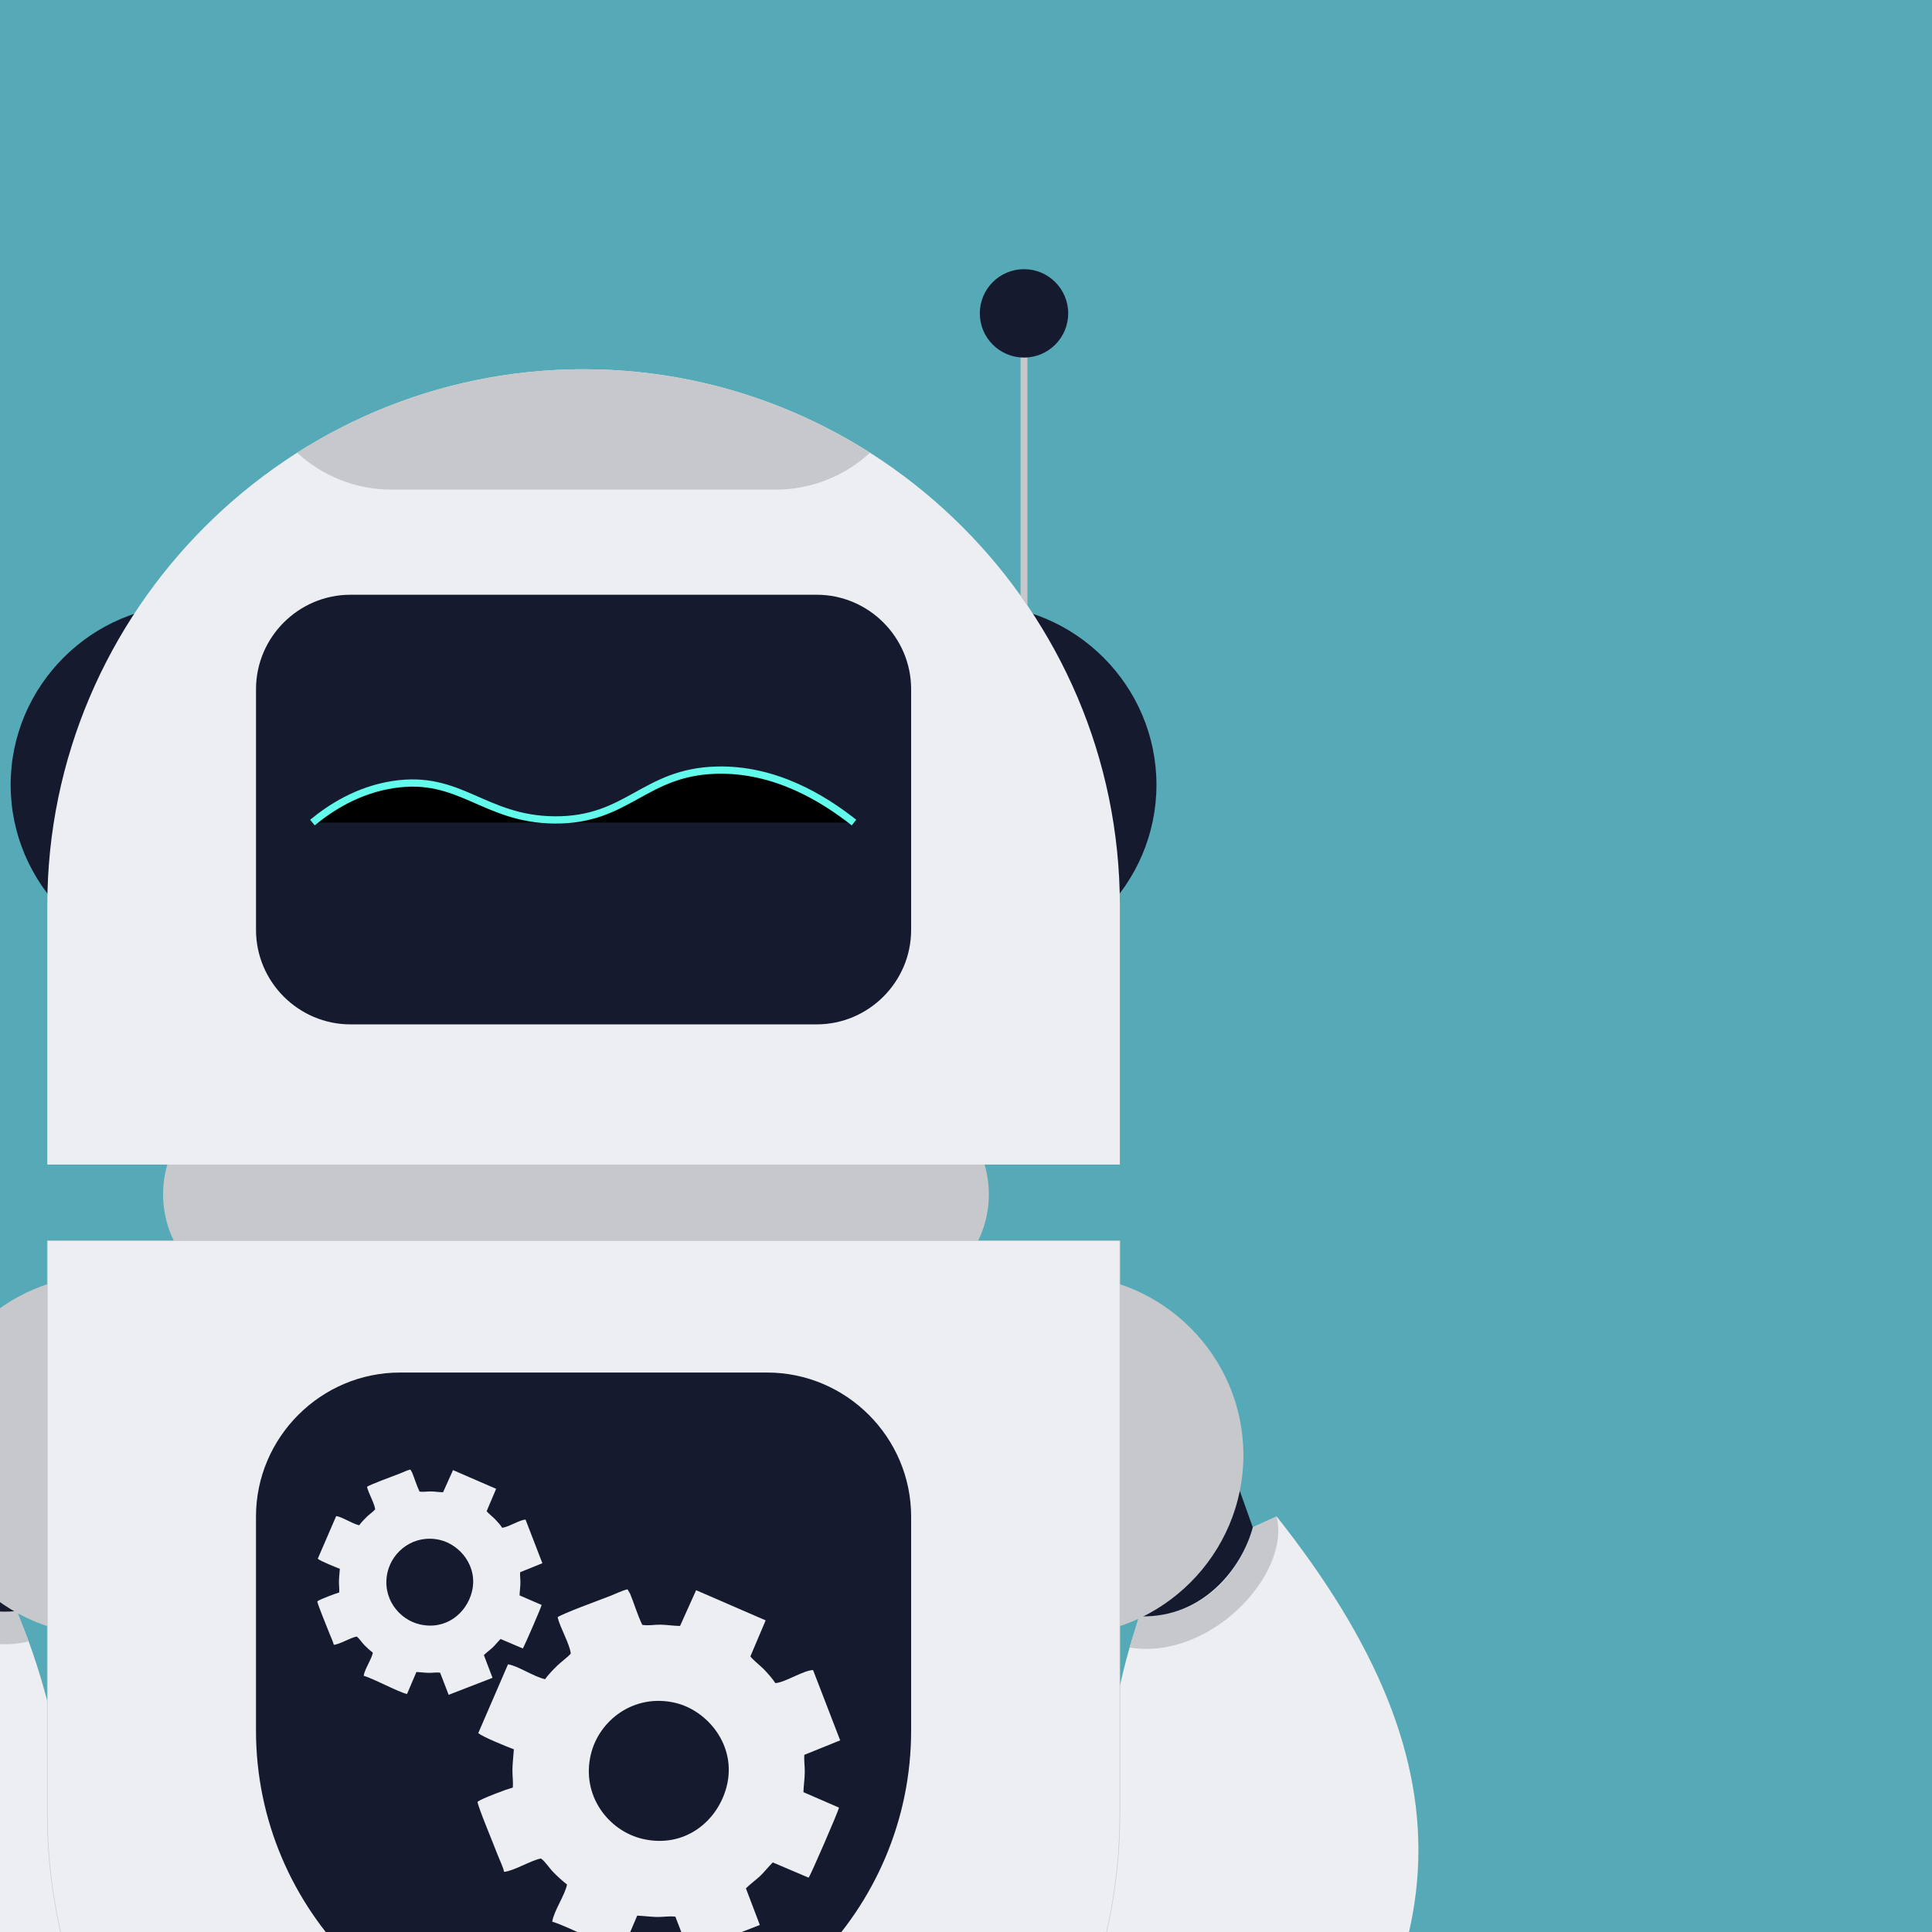 <?xml version="1.0" encoding="UTF-8"?><svg id="a" xmlns="http://www.w3.org/2000/svg" width="800" height="800" viewBox="0 0 800 800"><rect x="0" y="0" width="800" height="800" fill="#808080" stroke="none"/><polygon points="-151.07 -126.53 1082.63 -126.53 1082.63 987.56 -151.07 987.56 -151.07 -126.53 -151.07 -126.53" fill="#56aab7" fill-rule="evenodd"/><path d="m111.69,450.38h253.61c24.29,0,44.16,19.87,44.16,44.16h0c0,24.29-19.87,44.16-44.16,44.16H111.69c-24.29,0-44.16-19.87-44.16-44.16h0c0-24.29,19.87-44.16,44.16-44.16h0Z" fill="#c7c8cc" fill-rule="evenodd"/><path d="m-52.75,629.9c-75.01,110.07-65.7,194.51,39.87,291.16,0,0,55.47-70.44,44.64-152.71-7.67-58.31-19.14-88.61-25.17-101.32l-.03.07c-26.02,2.62-43.53-17.13-49.14-33.43l-10.18-3.79h0Z" fill="#eceef1" fill-rule="evenodd"/><path d="m-52.75,629.9c-4.16,24.57,31.93,57.57,64.61,49.78-1.58-4.25-3.22-8.49-4.82-12.74-23.47,2.55-41.69-11.76-49.61-33.26l-10.18-3.79h0Z" fill="#c7c8cc" fill-rule="evenodd"/><path d="m-28.75,583.82l-13.83,49.87c5.61,16.29,23.11,36.05,49.14,33.43l8.77-22.41-44.08-60.88h0Z" fill="#151a2f" fill-rule="evenodd"/><path d="m528.63,627.93c82.7,104.41,79.47,189.31-18.91,293.27,0,0-60.37-66.28-55.46-149.12,3.48-58.71,12.74-89.75,17.85-102.86l.03.07c26.15.75,42.19-20.21,46.62-36.86l9.88-4.51h0Z" fill="#eceef1" fill-rule="evenodd"/><path d="m528.63,627.93c5.91,24.21-27.72,59.71-60.88,54.28,1.27-4.36,2.61-8.7,3.9-13.05,23.59.87,40.74-14.71,47.1-36.73l9.88-4.51h0Z" fill="#c7c8cc" fill-rule="evenodd"/><path d="m501.39,583.68l17.36,48.75c-4.43,16.65-20.47,37.61-46.62,36.86l-10.35-21.73,39.61-63.88h0Z" fill="#151a2f" fill-rule="evenodd"/><path d="m43,527.96h397.27c41.03,0,74.6,33.57,74.6,74.59h0c0,41.03-33.57,74.6-74.6,74.6H43c-41.03,0-74.6-33.57-74.6-74.6h0c0-41.03,33.57-74.59,74.6-74.59h0Z" fill="#c7c8cc" fill-rule="evenodd"/><path d="m79.01,250.38h325.26c41.03,0,74.59,33.57,74.59,74.6h0c0,41.03-33.57,74.59-74.59,74.59H79.01c-41.03,0-74.6-33.57-74.6-74.59h0c0-41.03,33.57-74.6,74.6-74.6h0Z" fill="#151a2f" fill-rule="evenodd"/><path d="m19.58,513.75h444.13v237.21c0,122.14-99.93,222.06-222.06,222.06h0c-122.14,0-222.06-99.93-222.06-222.06v-237.21h0Z" fill="#eceef1" fill-rule="evenodd" stroke="#c7c8cc" stroke-miterlimit="22.93" stroke-width=".22"/><path d="m19.58,482.21h444.13v-107.25c0-122.14-99.93-222.06-222.06-222.06h0c-122.14,0-222.06,99.93-222.06,222.06v107.25h0Z" fill="#eceef1" fill-rule="evenodd"/><path d="m145.12,246.27h193.05c21.51,0,39.11,17.6,39.11,39.11v99.68c0,21.51-17.6,39.11-39.11,39.11h-193.05c-21.51,0-39.11-17.6-39.11-39.11v-99.68c0-21.51,17.6-39.11,39.11-39.11h0Z" fill="#151a2f" fill-rule="evenodd"/><path d="m360.26,187.48c-10.34,9.47-24.09,15.27-39.13,15.27h-158.98c-15.04,0-28.79-5.8-39.13-15.27,34.37-21.87,75.08-34.58,118.61-34.58h0c43.53,0,84.24,12.7,118.61,34.58h0Z" fill="#c7c8cc" fill-rule="evenodd"/><path d="m165.65,568.34h151.99c32.8,0,59.64,26.84,59.64,59.64v88.61c0,74.6-61.04,135.64-135.64,135.64h0c-74.6,0-135.64-61.04-135.64-135.64v-88.61c0-32.8,26.84-59.64,59.64-59.64h0Z" fill="#151a2f" fill-rule="evenodd"/><path d="m425.44,250.73v-111.67h-2.84v107.58c.96,1.35,1.91,2.71,2.84,4.09h0Z" fill="#c7c8cc" fill-rule="evenodd"/><path d="m424.02,111.46c10.1,0,18.3,8.19,18.3,18.3s-8.19,18.3-18.3,18.3-18.3-8.19-18.3-18.3,8.19-18.3,18.3-18.3h0Z" fill="#151a2f" fill-rule="evenodd"/><path d="m300.86,739.86c-3.71,14.28-17.33,25.58-34.66,21.61-14.11-3.23-25.65-17.89-21.54-35.03,3.38-14.1,17.81-25.26,34.81-21.36,13.55,3.11,25.79,17.87,21.39,34.78h0Zm-19.24-66.59c-2.54,0-5.3-.47-7.97-.53-2.55-.06-5.33.53-7.7.07-2.16-4.51-3.32-8.76-5.03-12.87l-1.08-1.83c-2.19.46-4.76,1.8-7.17,2.73-4.27,1.65-19.9,7.37-21.78,8.82.96,4.18,5.12,11.28,5.45,15.05-1.07,1.34-3.69,3.17-5.64,5.04-1.4,1.35-4,4.02-4.96,5.57-4.72-1-11.43-5.65-15.39-6.15l-12.32,28.49c2.18,1.7,11.38,5.41,14.75,6.7-.18,2.78-.53,5.47-.59,8.27-.05,2.53.34,4.97.17,7.53-2.51.71-12.75,4.5-14.64,5.91.27,2.35,6.57,17.3,8.24,21.73.82,2.17,2.33,5.2,2.79,7.31,4.3-.49,10.94-4.73,15.24-5.55,1.73,1.17,3.47,3.98,5.06,5.6,1.89,1.94,3.81,3.66,5.75,5.19-.94,4.54-5.47,10.95-6.14,15.37,6.92,2.04,23.43,11.03,28.94,12.18l6.25-14.67c2.67.09,5.35.48,8.08.55,2.56.07,5.2-.47,7.73-.12l5.7,14.77,29.27-11.34-5.76-15.15c1.47-1.57,4.18-3.5,5.91-5.15,1.77-1.69,3.48-3.92,5.22-5.6l14.85,6.32c.98-1.39,12.23-27.3,12.56-29.02l-14.72-6.39c.07-2.72.51-5.42.55-8.15.04-2.49-.36-4.94-.2-7.3l14.86-6.01-11.23-29.11c-4.03.11-11.6,5.18-15.63,5.41-.91-1.58-3.41-4.34-4.7-5.69-1.24-1.3-4.65-4-5.63-5.36l6.33-14.93-28.79-12.49-6.65,14.79h0Z" fill="#eceef1" fill-rule="evenodd"/><path d="m195.38,659.22c-2.3,8.86-10.76,15.87-21.51,13.41-8.75-2.01-15.91-11.1-13.37-21.74,2.1-8.75,11.05-15.68,21.6-13.25,8.41,1.93,16,11.09,13.27,21.58h0Zm-11.94-41.32c-1.58,0-3.29-.29-4.94-.33-1.58-.04-3.31.33-4.78.04-1.34-2.8-2.06-5.44-3.12-7.98l-.67-1.13c-1.36.29-2.95,1.12-4.45,1.69-2.65,1.02-12.35,4.58-13.52,5.47.59,2.59,3.18,7,3.38,9.34-.66.83-2.29,1.96-3.5,3.12-.87.84-2.48,2.5-3.08,3.46-2.93-.62-7.09-3.51-9.55-3.81l-7.64,17.68c1.35,1.06,7.06,3.35,9.15,4.16-.11,1.73-.33,3.39-.37,5.13-.03,1.57.21,3.08.11,4.67-1.55.44-7.91,2.79-9.08,3.67.17,1.46,4.08,10.73,5.11,13.48.51,1.35,1.45,3.22,1.73,4.54,2.67-.3,6.79-2.94,9.46-3.44,1.07.73,2.15,2.47,3.14,3.48,1.17,1.2,2.37,2.27,3.57,3.22-.58,2.81-3.39,6.79-3.81,9.53,4.3,1.27,14.54,6.85,17.96,7.56l3.88-9.1c1.66.05,3.32.3,5.02.34,1.59.04,3.23-.29,4.8-.07l3.54,9.17,18.16-7.04-3.57-9.4c.91-.98,2.59-2.17,3.67-3.2,1.1-1.05,2.16-2.43,3.24-3.48l9.21,3.92c.61-.86,7.59-16.94,7.79-18.01l-9.13-3.96c.04-1.69.31-3.36.34-5.06.03-1.54-.22-3.06-.12-4.53l9.22-3.73-6.97-18.06c-2.5.07-7.2,3.22-9.7,3.36-.56-.98-2.12-2.69-2.92-3.53-.77-.81-2.88-2.48-3.49-3.32l3.93-9.26-17.86-7.75-4.12,9.18h0Z" fill="#eceef1" fill-rule="evenodd"/><path d="m129.37,340.61c7.27-5.99,18.54-13.43,33.34-15.73,27.88-4.32,37.53,14.36,66.86,14.63,30.53.28,36.97-19.81,67.14-20.61,24-.64,43.89,11.44,56.91,21.7" fill-rule="evenodd" stroke="#62faeb" stroke-miterlimit="10" stroke-width="3"/></svg>
